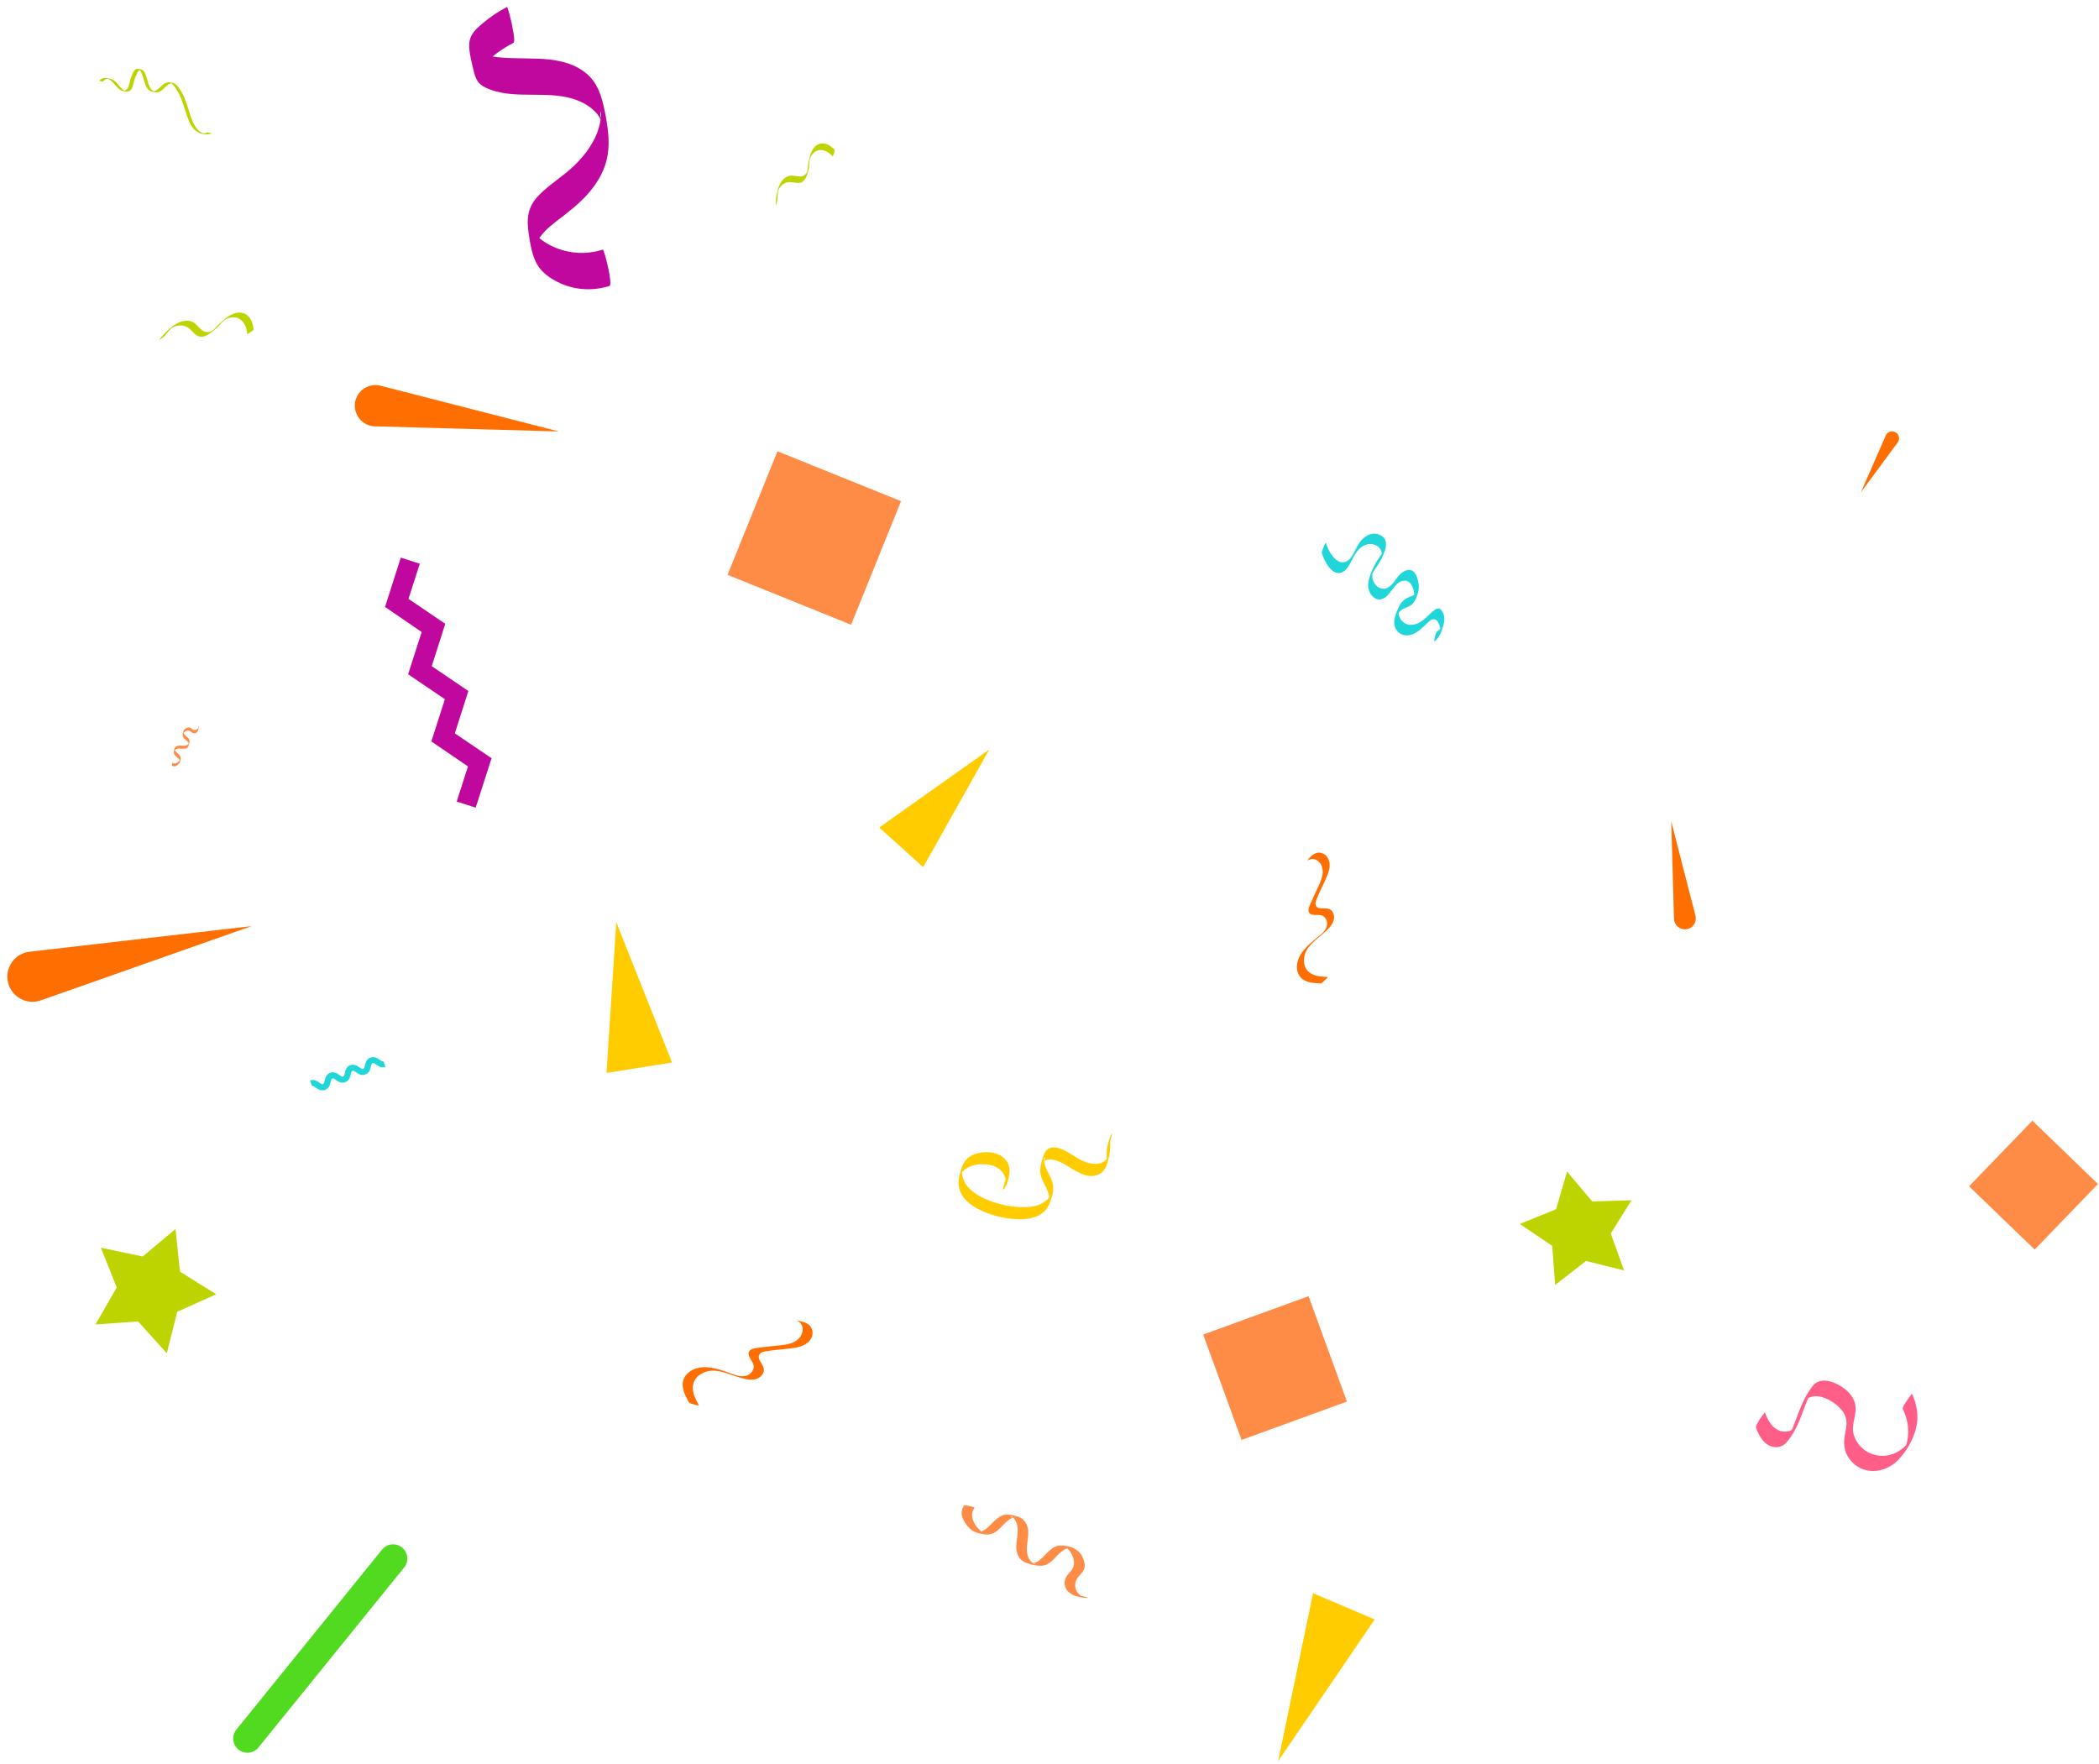 <svg width="169" height="142" viewBox="0 0 169 142" fill="none" xmlns="http://www.w3.org/2000/svg">
<path d="M64.25 106.377C64.78 106.647 64.69 107.367 64.35 107.737C63.94 108.187 63.31 108.267 62.73 108.327C62.11 108.397 61.5 108.447 60.88 108.537C60.66 108.567 60.37 108.637 60.29 108.877C60.23 109.057 60.32 109.237 60.41 109.387C60.5 109.547 60.61 109.697 60.66 109.867C60.73 110.107 60.64 110.347 60.48 110.517C60.15 110.877 59.64 110.857 59.2 110.707C58.19 110.357 56.99 109.827 55.94 110.217C55.44 110.407 55.02 110.797 54.97 111.357C54.92 111.907 55.21 112.437 55.47 112.907C55.52 112.997 55.77 113.047 55.86 113.067C55.96 113.097 56.05 113.127 56.15 113.147C56.16 113.147 56.28 113.157 56.28 113.157C56.04 112.727 55.79 112.257 55.78 111.757C55.77 111.247 56.06 110.827 56.5 110.587C57.57 110.007 58.65 110.677 59.71 110.957C60.18 111.087 60.75 111.197 61.17 110.887C61.33 110.767 61.46 110.587 61.5 110.387C61.53 110.157 61.42 109.957 61.31 109.767C61.22 109.617 61.11 109.467 61.09 109.297C61.06 108.997 61.34 108.857 61.59 108.807C62.22 108.697 62.87 108.657 63.5 108.587C64.11 108.517 64.79 108.427 65.2 107.927C65.56 107.487 65.49 106.827 64.95 106.547C64.78 106.457 64.59 106.407 64.4 106.367C64.37 106.357 64.1 106.297 64.25 106.377Z" fill="#FF6E00"/>
<path d="M125.21 103.457L124.98 100.317L122.37 98.547L125.29 97.357L126.17 94.327L128.2 96.737L131.36 96.637L129.69 99.317L130.76 102.287L127.7 101.527L125.21 103.457Z" fill="#BDD400"/>
<path d="M149.83 39.637L151.83 35.067C151.89 34.917 152.02 34.807 152.17 34.757C152.32 34.707 152.49 34.727 152.62 34.807C152.76 34.887 152.86 35.017 152.89 35.177C152.92 35.337 152.89 35.497 152.79 35.627L149.83 39.637Z" fill="#FF6E00"/>
<path d="M39.58 61.047L38.3 65.027L36.77 64.537L37.68 61.707L34.73 59.697L35.82 56.297L32.86 54.287L33.95 50.887L31 48.867L32.27 44.897L33.8 45.387L32.89 48.217L35.85 50.227L34.76 53.637L37.71 55.637L36.62 59.047L39.58 61.047Z" fill="#C0079E"/>
<path d="M77.63 121.217C77.16 121.837 77.59 122.567 78.04 123.027C78.32 123.317 78.65 123.427 79.04 123.497C79.35 123.557 79.64 123.597 79.94 123.457C80.48 123.217 80.79 122.667 81.28 122.337C81.41 122.247 81.55 122.197 81.71 122.147C81.74 122.137 81.77 122.147 81.79 122.137C81.32 122.307 81.35 121.967 81.48 122.107C81.55 122.177 81.63 122.237 81.69 122.327C81.9 122.617 81.95 122.977 81.94 123.327C81.91 123.997 81.65 124.767 82.04 125.377C82.19 125.617 82.43 125.767 82.69 125.857C83.05 125.987 83.46 126.077 83.84 126.067C84.53 126.037 84.9 125.417 85.37 125.007C85.5 124.897 85.63 124.797 85.78 124.727C85.85 124.687 85.92 124.667 86 124.647C86.03 124.637 86.06 124.637 86.09 124.627C86.26 124.587 85.52 124.407 85.79 124.567C86.1 124.747 86.31 125.097 86.41 125.427C86.52 125.797 86.5 126.167 86.24 126.467C85.97 126.767 85.72 127.017 85.72 127.457C85.73 128.377 86.8 128.637 87.53 128.657C87.7 128.657 87.41 128.567 87.39 128.567C87.2 128.517 87 128.467 86.8 128.467C86.83 128.467 87.31 128.637 87.07 128.507C87.04 128.487 87.01 128.467 86.99 128.447C86.91 128.397 86.84 128.327 86.78 128.257C86.69 128.137 86.63 127.997 86.59 127.847C86.53 127.557 86.61 127.237 86.79 126.997C87 126.717 87.29 126.527 87.33 126.147C87.36 125.837 87.25 125.517 87.1 125.257C86.76 124.657 86.05 124.427 85.38 124.437C84.76 124.447 84.36 124.987 83.96 125.387C83.73 125.617 83.46 125.827 83.12 125.867C83.08 125.877 83.05 125.867 83.01 125.877C83.33 125.797 83.44 126.017 83.27 125.917C83.22 125.887 83.17 125.857 83.12 125.817C82.98 125.717 82.88 125.577 82.81 125.417C82.53 124.807 82.77 124.117 82.79 123.477C82.81 122.817 82.53 122.267 81.88 122.087C81.56 121.997 81.18 121.897 80.85 121.967C80.6 122.027 80.37 122.187 80.17 122.357C79.93 122.567 79.74 122.807 79.5 123.007C79.38 123.117 79.24 123.207 79.09 123.267C79.01 123.307 78.94 123.317 78.86 123.337C78.84 123.347 78.8 123.337 78.78 123.347C78.85 123.297 79.31 123.537 79.06 123.347C78.51 122.927 77.96 122.057 78.47 121.387C78.49 121.367 78.08 121.257 78.05 121.257C78 121.257 77.69 121.157 77.63 121.217Z" fill="#FE8C47"/>
<path d="M105.34 69.257C105.8 68.967 106.33 69.377 106.45 69.817C106.61 70.347 106.37 70.877 106.15 71.367C105.91 71.877 105.67 72.387 105.45 72.907C105.37 73.097 105.29 73.347 105.44 73.527C105.55 73.657 105.73 73.667 105.89 73.667C106.05 73.667 106.23 73.657 106.39 73.697C106.61 73.757 106.75 73.937 106.82 74.137C106.95 74.567 106.69 74.957 106.37 75.227C105.62 75.847 104.64 76.537 104.45 77.547C104.36 78.027 104.47 78.537 104.88 78.837C105.29 79.137 105.84 79.157 106.33 79.177C106.43 79.177 106.58 79.007 106.64 78.947C106.71 78.887 106.78 78.817 106.84 78.757C106.85 78.747 106.91 78.657 106.9 78.657C106.45 78.647 105.96 78.617 105.56 78.387C105.16 78.157 104.97 77.727 104.99 77.277C105.03 76.167 106.07 75.637 106.78 74.947C107.1 74.637 107.46 74.247 107.41 73.767C107.39 73.587 107.31 73.397 107.17 73.277C107.01 73.147 106.79 73.137 106.59 73.137C106.43 73.137 106.26 73.147 106.12 73.087C105.87 72.967 105.89 72.687 105.98 72.467C106.19 71.927 106.46 71.397 106.7 70.867C106.93 70.357 107.19 69.777 106.98 69.227C106.8 68.737 106.25 68.477 105.78 68.777C105.63 68.867 105.5 68.997 105.38 69.117C105.38 69.147 105.21 69.327 105.34 69.257Z" fill="#FF6E00"/>
<path d="M163.635 90.231L158.539 95.513L163.82 100.61L168.917 95.328L163.635 90.231Z" fill="#FE8C47"/>
<path d="M48.54 20.097C47.52 20.417 46.45 20.457 45.42 20.177C44.92 20.047 44.45 19.847 44.01 19.587C43.78 19.437 43.55 19.287 43.35 19.107C43.21 18.987 43.09 18.857 42.98 18.707C42.91 18.617 42.84 18.527 42.78 18.417C42.88 18.937 42.97 19.457 43.08 19.977C43.2 19.827 43.25 19.437 43.36 19.267C43.48 19.067 43.62 18.907 43.77 18.727C44.08 18.377 44.45 18.087 44.81 17.807C45.69 17.127 46.57 16.467 47.31 15.637C48 14.857 48.57 13.957 48.83 12.927C49.13 11.777 48.99 10.567 48.78 9.417C48.57 8.287 48.32 7.067 47.52 6.207C46.89 5.537 46.04 5.147 45.16 4.947C43.96 4.667 42.72 4.727 41.5 4.687C40.5 4.657 38.43 4.657 37.92 3.567C38.08 4.267 38.24 4.957 38.39 5.667C38.38 5.597 38.38 5.527 38.36 5.457C38.37 5.677 38.39 5.907 38.4 6.137C38.5 5.457 39.14 4.977 39.63 4.577C40.15 4.137 40.73 3.767 41.33 3.457C41.53 3.347 41.24 2.167 41.22 1.987C41.2 1.877 40.89 0.517 40.81 0.567C40.16 0.907 39.56 1.297 39 1.767C38.56 2.137 37.99 2.577 37.84 3.167C37.65 3.877 37.95 4.867 38.1 5.547C38.25 6.207 38.4 6.717 39.04 7.027C41.41 8.177 44.22 7.107 46.65 8.147C47.19 8.377 47.69 8.717 48.08 9.167C48.28 9.417 48.38 9.737 48.58 9.967C48.14 9.427 48.45 8.557 48.4 9.277C48.38 9.507 48.35 9.727 48.3 9.947C48.01 11.287 47.18 12.417 46.22 13.347C45.33 14.207 44.24 14.837 43.38 15.727C42.49 16.637 42.38 17.577 42.57 18.827C42.7 19.687 42.85 20.707 43.35 21.457C43.71 21.977 44.27 22.387 44.83 22.667C46.15 23.367 47.67 23.457 49.07 23.027C49.37 22.897 48.64 20.067 48.54 20.097Z" fill="#C0079E"/>
<path d="M14.13 98.957L14.49 102.387L17.41 104.207L14.27 105.617L13.43 108.957L11.12 106.397L7.69 106.637L9.4 103.657L8.12 100.457L11.49 101.167L14.13 98.957Z" fill="#BDD400"/>
<path d="M79.65 60.347L70.79 66.627L74.33 69.817L79.65 60.347Z" fill="#FFCC00"/>
<path d="M102.91 141.797L110.68 130.387L105.72 128.277L102.91 141.797Z" fill="#FFCC00"/>
<path d="M62.598 36.332L58.577 46.281L68.526 50.302L72.546 40.353L62.598 36.332Z" fill="#FE8C47"/>
<path d="M134.56 66.137L136.51 73.727C136.57 73.967 136.53 74.227 136.39 74.437C136.25 74.647 136.03 74.787 135.78 74.817C135.53 74.847 135.28 74.777 135.09 74.617C134.9 74.457 134.79 74.217 134.78 73.967L134.56 66.137Z" fill="#FF6E00"/>
<path d="M49.62 74.247L48.83 86.387L54.11 85.547L49.62 74.247Z" fill="#FFCC00"/>
<path d="M141.39 114.947C141.64 115.737 142.22 116.617 143.15 116.507C143.49 116.467 143.74 116.277 143.95 116.007C144.28 115.597 144.55 115.117 144.77 114.627C144.96 114.207 145.11 113.767 145.28 113.337C145.36 113.127 145.44 112.907 145.53 112.697C145.58 112.567 145.63 112.447 145.68 112.317C145.7 112.257 145.73 112.187 145.76 112.127C145.41 112.587 145.33 112.757 145.52 112.597C145.92 112.397 146.26 112.367 146.7 112.487C147.12 112.607 147.53 112.837 147.87 113.117C148.17 113.367 148.44 113.677 148.58 114.047C148.74 114.487 148.66 114.917 148.57 115.347C148.4 116.137 148.43 116.867 148.95 117.527C149.96 118.807 151.73 118.657 152.8 117.577C153.47 116.907 154.04 115.927 154.27 114.987C154.5 114.067 154.35 113.077 153.94 112.217C153.93 112.197 153.55 112.747 153.51 112.797C153.45 112.907 153.14 113.307 153.21 113.457C153.55 114.157 153.71 114.947 153.61 115.727C153.59 115.907 153.55 116.097 153.5 116.277C153.47 116.367 153.29 116.727 153.51 116.357C153.73 116.007 153.54 116.277 153.48 116.347C153.24 116.607 152.94 116.827 152.62 116.977C151.34 117.597 149.73 116.977 149.27 115.567C149.02 114.787 149.44 114.087 149.4 113.317C149.36 112.587 148.86 112.017 148.27 111.647C147.71 111.287 146.89 110.947 146.26 111.317C145.96 111.497 145.76 111.837 145.57 112.137C145.31 112.557 145.1 112.997 144.92 113.457C144.74 113.917 144.56 114.387 144.38 114.857C144.35 114.937 144.32 115.027 144.28 115.107C144.24 115.217 144.01 115.697 144.26 115.237C144.46 114.877 144.35 115.077 144.21 115.157C144.1 115.217 143.98 115.247 143.86 115.257C142.93 115.367 142.35 114.487 142.1 113.697C142.1 113.697 141.71 114.217 141.68 114.277C141.62 114.427 141.34 114.777 141.39 114.947Z" fill="#FF5E88"/>
<path d="M32.54 126.207L20.81 140.697C20.41 141.187 19.69 141.267 19.2 140.867C18.71 140.467 18.63 139.747 19.03 139.257L30.76 124.767C31.16 124.277 31.88 124.197 32.37 124.597C32.86 124.997 32.94 125.717 32.54 126.207Z" fill="#52DA20"/>
<path d="M105.359 104.361L96.874 107.45L99.963 115.936L108.448 112.847L105.359 104.361Z" fill="#FE8C47"/>
<path d="M115.48 51.647C115.87 51.387 116.04 50.887 116.18 50.457C116.29 50.107 116.35 49.747 116.21 49.397C116.15 49.237 116.02 49.027 115.84 48.997C115.63 48.957 115.4 49.197 115.25 49.327C114.87 49.667 114.51 50.067 114.02 50.237C113.61 50.377 113.17 50.327 112.88 49.997C112.73 49.837 112.64 49.627 112.62 49.407C112.61 49.357 112.62 49.297 112.61 49.247C112.59 48.937 112.58 49.487 112.51 49.457C112.49 49.447 112.79 49.157 112.8 49.137C113.14 48.877 113.61 48.867 113.85 48.467C114.11 48.037 114.31 47.457 114.21 46.947C114.14 46.577 113.99 45.977 113.55 45.897C113.2 45.837 112.83 46.107 112.61 46.357C112.33 46.677 112.13 47.097 111.75 47.307C111.4 47.497 111.02 47.387 110.77 47.107C110.65 46.967 110.55 46.787 110.51 46.597C110.49 46.497 110.48 46.387 110.49 46.277C110.49 46.317 110.5 46.097 110.51 46.097C110.43 46.277 110.43 46.307 110.49 46.177C110.51 46.147 110.53 46.107 110.55 46.077C110.81 45.637 111.14 45.257 111.33 44.777C111.49 44.387 111.72 43.867 111.52 43.457C111.36 43.127 110.96 42.957 110.61 42.967C110.15 42.977 109.75 43.307 109.48 43.667C109.2 44.047 109.06 44.497 108.78 44.877C108.47 45.297 108.02 45.417 107.6 45.087C107.18 44.747 106.9 44.207 106.75 43.687C106.75 43.677 106.66 43.827 106.67 43.797C106.62 43.897 106.58 43.997 106.55 44.097C106.51 44.217 106.4 44.417 106.43 44.537C106.61 45.177 107.32 46.567 108.17 46.017C108.47 45.827 108.64 45.487 108.8 45.187C109 44.797 109.19 44.417 109.52 44.127C109.83 43.857 110.23 43.727 110.63 43.847C111.02 43.957 111.23 44.237 111.26 44.637C111.25 44.667 111.25 44.697 111.25 44.727C111.4 44.377 111.43 44.277 111.36 44.417C111.33 44.467 111.3 44.517 111.27 44.577C111.21 44.667 111.15 44.747 111.09 44.837C110.94 45.047 110.8 45.257 110.68 45.487C110.44 45.947 110.22 46.477 110.16 46.997C110.08 47.707 110.71 48.597 111.47 48.137C112.07 47.777 112.35 46.687 113.17 46.757C113.64 46.797 113.81 47.417 113.87 47.807C113.89 47.907 113.9 48.007 113.89 48.097C113.88 48.477 114.19 47.607 114.03 47.757C113.99 47.797 113.95 47.837 113.9 47.867C113.71 47.997 113.48 48.047 113.28 48.157C112.89 48.357 112.67 48.717 112.51 49.117C112.34 49.537 112.16 50.007 112.31 50.457C112.46 50.907 112.87 51.197 113.35 51.157C113.85 51.117 114.26 50.787 114.61 50.457C114.81 50.277 115.01 50.047 115.25 49.907C115.49 49.767 115.68 49.907 115.8 50.127C115.91 50.307 115.95 50.517 115.93 50.737C115.93 50.777 115.91 50.817 115.91 50.857C115.9 50.467 116.14 50.387 115.98 50.597C115.91 50.687 115.82 50.757 115.73 50.827C115.61 50.907 115.55 51.217 115.5 51.347C115.52 51.377 115.44 51.667 115.48 51.647Z" fill="#21D6D8"/>
<path d="M13.85 61.647C14.05 61.787 14.27 61.637 14.41 61.487C14.5 61.397 14.52 61.287 14.54 61.167C14.55 61.067 14.56 60.977 14.51 60.887C14.42 60.717 14.25 60.637 14.14 60.487C14.11 60.447 14.09 60.407 14.07 60.357C14.07 60.347 14.07 60.337 14.06 60.327C14.12 60.477 14.01 60.467 14.05 60.427C14.07 60.397 14.09 60.377 14.11 60.357C14.2 60.287 14.31 60.267 14.42 60.267C14.63 60.267 14.88 60.337 15.06 60.207C15.13 60.157 15.17 60.077 15.2 59.997C15.23 59.877 15.26 59.747 15.25 59.637C15.23 59.427 15.03 59.317 14.89 59.177C14.85 59.137 14.82 59.097 14.8 59.057C14.79 59.037 14.78 59.017 14.77 58.987C14.77 58.977 14.77 58.967 14.76 58.957C14.74 58.907 14.7 59.137 14.75 59.057C14.8 58.957 14.91 58.887 15.01 58.847C15.12 58.807 15.24 58.807 15.34 58.887C15.44 58.967 15.52 59.037 15.66 59.037C15.95 59.017 16.01 58.677 16 58.447C16 58.397 15.97 58.487 15.97 58.497C15.96 58.557 15.95 58.617 15.95 58.687C15.95 58.677 16 58.527 15.96 58.607C15.95 58.617 15.95 58.627 15.94 58.637C15.92 58.667 15.91 58.687 15.88 58.707C15.84 58.737 15.8 58.757 15.75 58.767C15.66 58.787 15.56 58.777 15.48 58.717C15.39 58.657 15.33 58.567 15.21 58.567C15.11 58.567 15.02 58.607 14.94 58.657C14.76 58.777 14.7 58.997 14.71 59.207C14.72 59.397 14.9 59.517 15.03 59.637C15.11 59.707 15.18 59.787 15.2 59.887C15.2 59.897 15.2 59.907 15.2 59.917C15.17 59.817 15.24 59.777 15.21 59.837C15.2 59.857 15.19 59.877 15.18 59.887C15.15 59.927 15.11 59.967 15.06 59.987C14.87 60.087 14.65 60.017 14.45 60.027C14.24 60.037 14.07 60.127 14.03 60.337C14.01 60.437 13.98 60.557 14.01 60.667C14.03 60.747 14.09 60.817 14.14 60.867C14.21 60.937 14.29 60.997 14.36 61.067C14.39 61.107 14.43 61.147 14.45 61.187C14.46 61.207 14.47 61.237 14.48 61.257C14.48 61.267 14.48 61.277 14.49 61.277C14.47 61.257 14.54 61.107 14.49 61.197C14.37 61.377 14.1 61.567 13.88 61.417C13.88 61.417 13.85 61.537 13.85 61.547C13.85 61.537 13.83 61.637 13.85 61.647Z" fill="#FE8C47"/>
<path d="M67.19 12.067C66.9 11.727 66.41 11.417 65.94 11.597C65.36 11.817 65.19 12.567 65.09 13.107C65.07 13.247 65.05 13.387 65.03 13.527C65.02 13.597 65.01 13.677 65 13.757C65 13.757 64.99 13.837 64.99 13.847C65.01 13.777 65.01 13.767 64.99 13.837C64.98 13.857 64.97 13.877 64.96 13.897C64.81 14.147 64.56 14.237 64.29 14.207C64.05 14.187 63.82 14.107 63.58 14.157C63.33 14.197 63.11 14.367 62.95 14.567C62.75 14.827 62.65 15.157 62.57 15.477C62.49 15.817 62.47 16.157 62.45 16.507C62.45 16.537 62.48 16.477 62.48 16.487C62.51 16.447 62.52 16.377 62.53 16.337C62.56 16.237 62.59 16.127 62.6 16.017C62.61 15.877 62.61 15.737 62.62 15.597C62.63 15.537 62.63 15.477 62.64 15.417C62.64 15.387 62.65 15.367 62.65 15.337C62.64 15.397 62.66 15.317 62.67 15.307C62.77 15.087 62.94 14.877 63.16 14.767C63.36 14.657 63.58 14.647 63.8 14.677C64 14.707 64.22 14.757 64.43 14.717C64.66 14.657 64.81 14.467 64.91 14.257C65.03 13.997 65.1 13.697 65.14 13.417C65.17 13.197 65.17 12.897 65.24 12.707C65.33 12.467 65.54 12.237 65.78 12.137C66.25 11.937 66.75 12.257 67.05 12.597C67.05 12.607 67.14 12.367 67.14 12.347C67.16 12.287 67.23 12.117 67.19 12.067Z" fill="#BDD400"/>
<path d="M44.99 34.737L30.18 34.327C29.71 34.317 29.26 34.097 28.96 33.737C28.66 33.377 28.52 32.897 28.58 32.437C28.65 31.967 28.91 31.547 29.3 31.287C29.69 31.027 30.18 30.937 30.64 31.057L44.99 34.737Z" fill="#FF6E00"/>
<path d="M89.48 91.297C89.29 91.727 89.15 92.197 89.11 92.667C89.1 92.837 89.1 93.017 89.09 93.187C89.09 93.267 89.09 93.357 89.09 93.437C89.09 93.477 89.07 93.527 89.08 93.567C89.07 93.127 89.29 93.077 89.11 93.307C88.59 93.977 87.53 93.687 86.91 93.337C86.54 93.127 86.19 92.877 85.81 92.677C85.46 92.497 85 92.307 84.6 92.407C84.22 92.507 84.07 92.877 83.96 93.217C83.83 93.617 83.72 94.047 83.77 94.467C83.83 94.877 84.04 95.227 84.22 95.597C84.32 95.807 84.42 96.037 84.47 96.277C84.49 96.387 84.48 96.477 84.49 96.587C84.46 96.217 84.66 96.147 84.53 96.317C84.49 96.377 84.45 96.437 84.4 96.497C83.77 97.217 82.7 97.237 81.81 97.167C80.91 97.097 80.02 96.857 79.19 96.467C78.43 96.107 77.65 95.537 77.48 94.647C77.46 94.537 77.45 94.417 77.45 94.297C77.45 94.257 77.47 94.197 77.46 94.147C77.43 94.267 77.4 94.397 77.37 94.517C77.39 94.487 77.4 94.467 77.41 94.447C77.58 94.237 77.76 94.067 78.02 93.957C78.45 93.757 78.95 93.707 79.42 93.747C79.85 93.787 80.3 93.947 80.61 94.257C80.76 94.417 80.87 94.607 80.93 94.827C80.96 94.917 80.97 95.017 80.98 95.107C80.98 95.147 80.97 95.207 80.98 95.247C81.02 95.087 81.06 94.937 81.11 94.777C81.09 94.817 81.06 94.847 81.03 94.877C80.91 95.027 80.87 95.277 80.83 95.457C80.81 95.537 80.75 95.667 80.77 95.747C80.77 95.757 80.75 95.857 80.79 95.807C81.09 95.437 81.24 94.847 81.28 94.367C81.31 93.987 81.17 93.597 80.92 93.327C80.29 92.647 79.05 92.637 78.27 93.017C77.86 93.217 77.6 93.547 77.45 93.977C77.28 94.447 77.12 94.987 77.2 95.507C77.35 96.487 78.21 97.107 79.05 97.487C80 97.917 81.02 98.147 82.05 98.167C83.05 98.177 84.1 97.917 84.5 96.897C84.69 96.427 84.88 95.857 84.77 95.337C84.67 94.817 84.33 94.397 84.16 93.897C84.09 93.697 84.07 93.497 84.06 93.287C84.05 93.037 84.3 93.297 83.93 93.677C83.96 93.647 83.97 93.607 84 93.577C84.09 93.467 84.2 93.407 84.33 93.377C84.78 93.267 85.28 93.507 85.67 93.717C86.51 94.187 87.54 95.057 88.54 94.517C89.03 94.257 89.17 93.637 89.29 93.137C89.34 92.907 89.37 92.687 89.38 92.457C89.39 92.347 89.38 92.227 89.39 92.117C89.39 92.057 89.39 91.997 89.39 91.937C89.4 91.687 89.52 91.627 89.28 92.157C89.37 91.947 89.44 91.727 89.49 91.507C89.51 91.447 89.56 91.127 89.48 91.297Z" fill="#FFCC00"/>
<path d="M20.41 26.527C20.38 25.997 20.14 25.367 19.57 25.207C18.87 25.007 18.17 25.587 17.71 26.027C17.59 26.137 17.47 26.257 17.35 26.387C17.29 26.447 17.23 26.517 17.16 26.577C17.16 26.577 17.1 26.647 17.08 26.647C17.15 26.597 17.16 26.597 17.09 26.637C17.06 26.647 17.04 26.667 17.01 26.677C16.69 26.807 16.4 26.717 16.16 26.497C15.95 26.307 15.78 26.067 15.53 25.937C15.26 25.797 14.94 25.797 14.65 25.877C14.28 25.977 13.95 26.217 13.66 26.467C13.34 26.727 13.08 27.027 12.82 27.347C12.79 27.377 12.87 27.337 12.86 27.347C12.91 27.327 12.98 27.277 13.01 27.247C13.11 27.177 13.22 27.097 13.3 26.997C13.4 26.867 13.51 26.747 13.62 26.617C13.67 26.567 13.72 26.507 13.77 26.467C13.79 26.447 13.81 26.427 13.84 26.397C13.78 26.437 13.87 26.387 13.88 26.377C14.13 26.237 14.44 26.167 14.72 26.217C14.99 26.257 15.2 26.397 15.39 26.587C15.56 26.757 15.72 26.967 15.95 27.057C16.21 27.167 16.49 27.097 16.72 26.957C17.02 26.787 17.29 26.567 17.53 26.327C17.72 26.147 17.93 25.867 18.13 25.737C18.39 25.577 18.74 25.507 19.04 25.577C19.63 25.727 19.87 26.367 19.9 26.907C19.9 26.917 20.14 26.757 20.16 26.747C20.23 26.697 20.42 26.587 20.41 26.527Z" fill="#BDD400"/>
<path d="M24.96 86.997C25.28 86.867 25.53 87.047 25.71 87.167C25.87 87.287 25.93 87.317 26 87.287C26.07 87.257 26.09 87.197 26.14 87.007C26.19 86.797 26.26 86.497 26.58 86.377C26.9 86.257 27.15 86.427 27.33 86.557C27.49 86.667 27.55 86.707 27.62 86.677C27.69 86.647 27.72 86.587 27.76 86.397C27.81 86.187 27.87 85.887 28.2 85.767C28.52 85.647 28.77 85.817 28.95 85.947C29.11 86.057 29.17 86.097 29.24 86.067C29.31 86.037 29.34 85.977 29.38 85.787C29.43 85.577 29.49 85.277 29.82 85.157C30.14 85.027 30.39 85.207 30.57 85.327C30.73 85.437 30.79 85.477 30.86 85.447L31.04 85.897C30.72 86.017 30.47 85.847 30.29 85.717C30.13 85.607 30.07 85.567 30 85.597C29.93 85.627 29.9 85.687 29.86 85.877C29.81 86.087 29.75 86.387 29.42 86.507C29.1 86.637 28.85 86.457 28.67 86.337C28.51 86.217 28.45 86.187 28.38 86.217C28.31 86.247 28.28 86.307 28.24 86.497C28.19 86.707 28.13 87.007 27.8 87.127C27.48 87.257 27.23 87.077 27.05 86.957C26.89 86.837 26.83 86.807 26.76 86.837C26.69 86.867 26.66 86.927 26.62 87.117C26.57 87.327 26.51 87.627 26.18 87.747C25.86 87.877 25.61 87.697 25.43 87.577C25.27 87.457 25.21 87.427 25.14 87.457L24.96 86.997Z" fill="#21D6D8"/>
<path d="M16.71 10.657C16.61 10.707 16.51 10.737 16.4 10.737C16.39 10.737 16.38 10.737 16.37 10.737C16.34 10.737 16.41 10.747 16.41 10.747C16.39 10.737 16.36 10.737 16.34 10.727C16.29 10.707 16.24 10.687 16.19 10.657C15.98 10.537 15.82 10.347 15.7 10.147C15.46 9.747 15.32 9.277 15.18 8.827C15.04 8.387 14.9 7.937 14.68 7.527C14.57 7.317 14.45 7.117 14.3 6.937C14.22 6.847 14.13 6.757 14.02 6.707C13.9 6.657 13.76 6.637 13.63 6.627C13.19 6.597 12.97 7.017 12.64 7.237C12.54 7.307 12.45 7.327 12.34 7.357C12.29 7.367 12.43 7.367 12.43 7.377C12.43 7.377 12.39 7.367 12.39 7.357C12.36 7.347 12.34 7.327 12.32 7.317C12.27 7.277 12.22 7.237 12.18 7.187C12.02 6.997 11.95 6.757 11.89 6.527C11.82 6.287 11.76 6.037 11.64 5.827C11.59 5.747 11.53 5.657 11.44 5.617C11.33 5.567 11.19 5.547 11.06 5.547C10.82 5.547 10.71 5.847 10.63 6.037C10.57 6.167 10.53 6.297 10.49 6.427C10.45 6.567 10.43 6.707 10.39 6.847C10.36 6.967 10.31 7.077 10.23 7.167C10.2 7.207 10.16 7.237 10.11 7.267C10.08 7.287 10.05 7.297 10.02 7.307C10.01 7.307 10 7.317 9.99 7.317C9.98 7.317 9.97 7.317 9.96 7.317C10.01 7.327 10.05 7.337 10.1 7.337C10.05 7.297 9.98 7.277 9.93 7.237C9.88 7.197 9.83 7.147 9.78 7.107C9.68 7.007 9.59 6.907 9.51 6.797C9.34 6.607 9.16 6.427 8.91 6.347C8.7 6.287 8.43 6.237 8.21 6.327C8.12 6.367 8.05 6.417 8 6.507C7.99 6.517 8.14 6.547 8.15 6.547C8.17 6.547 8.29 6.577 8.31 6.557C8.37 6.467 8.45 6.397 8.55 6.367C8.6 6.357 8.65 6.347 8.7 6.337C8.77 6.327 8.65 6.327 8.66 6.327C8.67 6.327 8.7 6.347 8.7 6.347C8.74 6.357 8.78 6.377 8.81 6.407C9.04 6.547 9.2 6.767 9.38 6.967C9.46 7.057 9.55 7.147 9.65 7.217C9.75 7.297 9.87 7.327 10 7.357C10.12 7.377 10.25 7.397 10.37 7.347C10.46 7.307 10.54 7.237 10.59 7.157C10.67 7.047 10.7 6.907 10.73 6.777C10.76 6.647 10.79 6.507 10.84 6.377C10.88 6.247 10.93 6.117 11 5.987C11.05 5.877 11.1 5.757 11.19 5.677C11.21 5.657 11.24 5.637 11.27 5.617C11.28 5.617 11.29 5.617 11.3 5.607H11.31C11.26 5.597 11.21 5.597 11.16 5.587C11.17 5.607 11.2 5.617 11.22 5.627C11.25 5.647 11.27 5.677 11.3 5.707C11.37 5.797 11.41 5.917 11.45 6.017C11.54 6.247 11.59 6.487 11.67 6.727C11.74 6.937 11.86 7.167 12.04 7.287C12.14 7.357 12.26 7.387 12.38 7.407C12.5 7.427 12.62 7.447 12.74 7.417C13.15 7.317 13.33 6.847 13.72 6.727C13.74 6.717 13.77 6.717 13.79 6.707C13.8 6.707 13.82 6.707 13.83 6.697C13.89 6.687 13.81 6.747 13.75 6.687C13.77 6.707 13.8 6.717 13.82 6.727C13.85 6.747 13.88 6.767 13.9 6.797C13.99 6.877 14.07 6.987 14.14 7.087C14.27 7.277 14.38 7.487 14.48 7.697C14.67 8.127 14.81 8.577 14.95 9.017C15.1 9.457 15.25 9.937 15.54 10.307C15.67 10.477 15.84 10.617 16.03 10.697C16.24 10.787 16.5 10.827 16.73 10.817C16.83 10.807 16.93 10.787 17.02 10.737C17.04 10.727 16.92 10.697 16.91 10.697C16.87 10.687 16.83 10.677 16.79 10.677C16.76 10.657 16.72 10.647 16.71 10.657Z" fill="#BDD400"/>
<path d="M20.25 74.567L3.28 80.547C2.74 80.737 2.14 80.687 1.64 80.407C1.14 80.127 0.77 79.657 0.64 79.087C0.51 78.527 0.63 77.937 0.96 77.467C1.29 76.997 1.81 76.687 2.38 76.627L20.25 74.567Z" fill="#FF6E00"/>
</svg>
